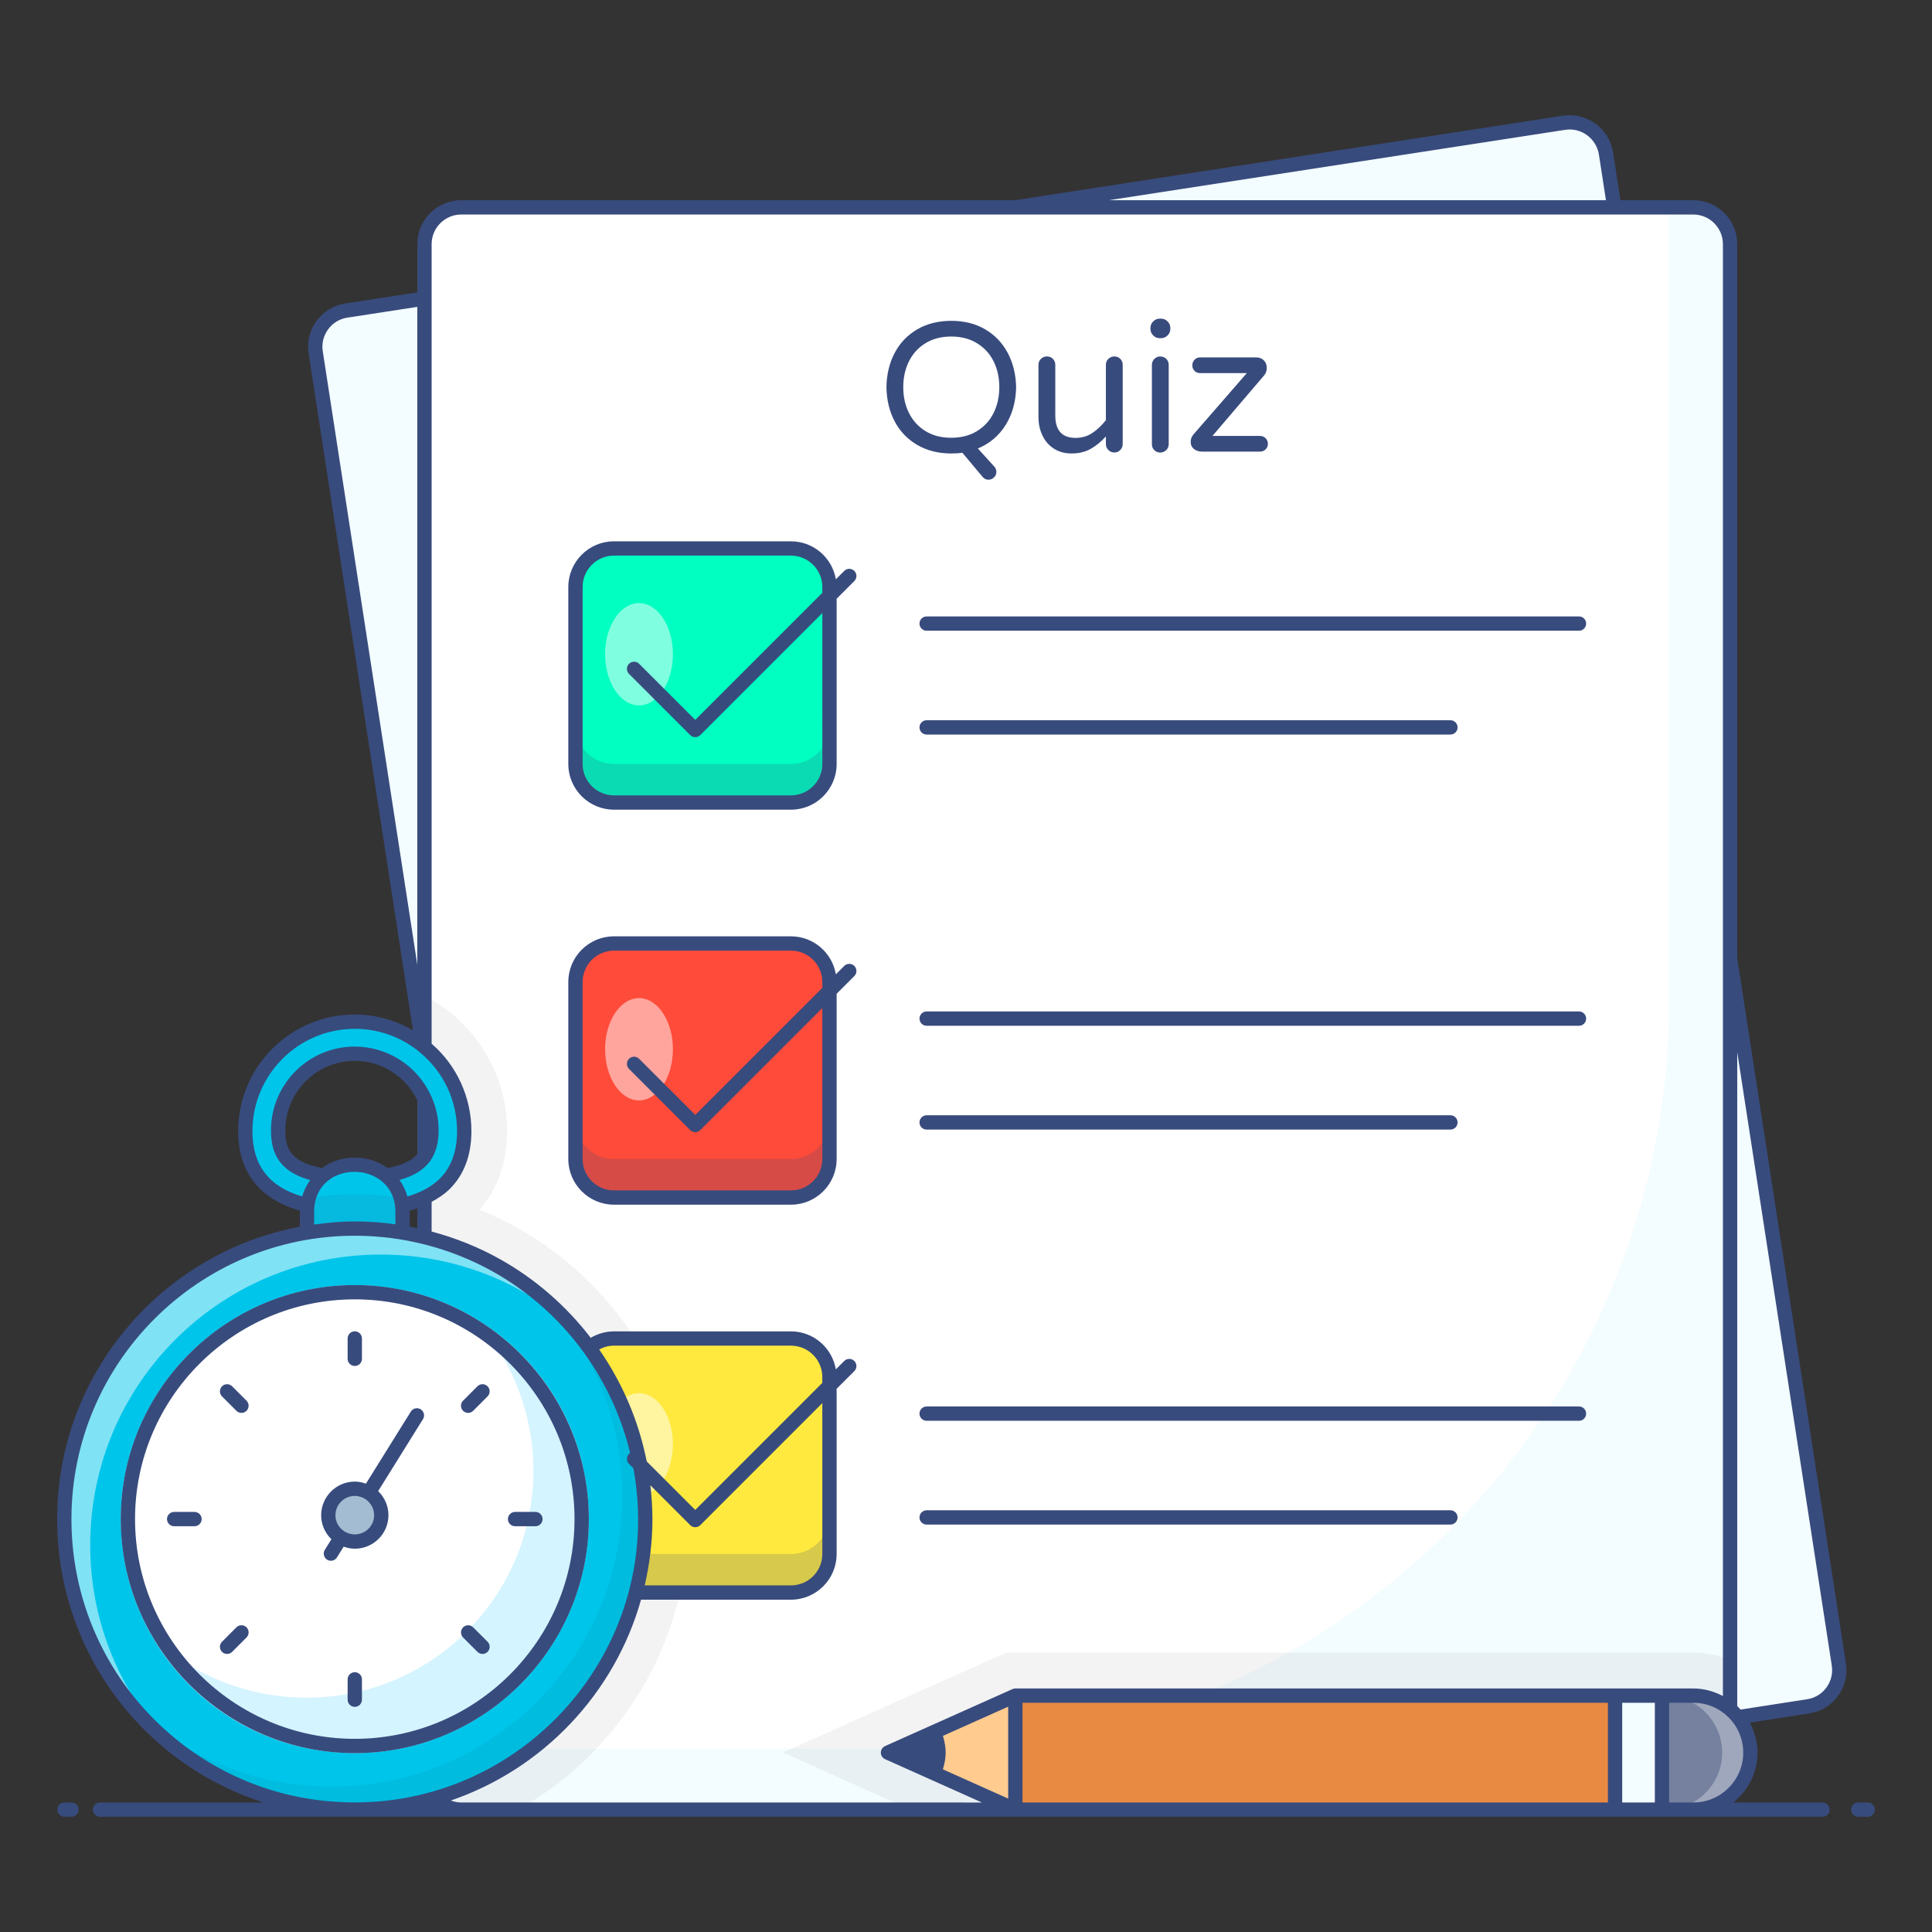 <svg xmlns="http://www.w3.org/2000/svg"  viewBox="0 0 135 135" width="67px" height="67px"><rect x="0" y="0" width="135" height="135" fill="#333333" stroke="none"/><g id="Quiz"><path fill="#f3fcff" d="M126.346,119.232l-46.742,7.214H37.761L25.8,48.914l-3.745-24.285 c-0.216-1.403,0.745-2.715,2.148-2.931l85.082-13.118 c1.402-0.216,2.715,0.745,2.931,2.148l16.278,105.574 C128.71,117.704,127.749,119.016,126.346,119.232z"/><path fill="#fff" d="M120.878,17.059v106.82c0,1.42-1.14,2.57-2.57,2.57H32.228 c-1.42,0-2.57-1.15-2.57-2.57V17.059c0-1.42,1.15-2.57,2.57-2.57 h86.08C119.738,14.489,120.878,15.639,120.878,17.059z"/><path fill="#f3fcff" d="M120.882,17.057v106.823c0,1.419-1.15,2.569-2.569,2.569H32.224 c-1.419,0-2.569-1.15-2.569-2.569v-1.683h34.713 c28.863,0,52.262-23.398,52.262-52.262V14.488h1.683 C119.731,14.488,120.882,15.638,120.882,17.057z"/><path d="M120.878,115.969v7.91c0,1.42-1.14,2.57-2.57,2.57H63.618 l-8.9-3.99l9.78-4.39l5.81-2.59h48.02 C119.228,115.479,120.088,115.649,120.878,115.969z" opacity=".05"/><path d="M48.088,106.149c0,8.7-4.79,16.3-11.88,20.3h-3.98 c-1.42,0-2.57-1.15-2.57-2.57V69.569 c3.43,1.77,5.78,5.35,5.78,9.47c0,2.21-0.68,4.07-1.94,5.49 c0.9,0.36,1.77,0.78,2.62,1.25C43.498,89.899,48.088,97.699,48.088,106.149z" opacity=".05"/><path fill="#ff4b3a" d="M57.962,68.619V80.987c0,1.487-1.205,2.692-2.692,2.692H42.902 c-1.487,0-2.692-1.205-2.692-2.692V68.619c0-1.487,1.205-2.692,2.692-2.692 h12.368C56.757,65.927,57.962,67.132,57.962,68.619z"/><path fill="#384b7d" d="M57.962,78.291v2.692c0,1.494-1.211,2.692-2.692,2.692H42.902 c-1.48,0-2.692-1.198-2.692-2.692v-2.692c0,1.494,1.211,2.692,2.692,2.692 h12.368C56.75,80.982,57.962,79.785,57.962,78.291z" opacity=".2"/><path fill="#fff" d="M47.02,73.311c0,1.978-1.063,3.58-2.369,3.58 c-1.305,0-2.369-1.602-2.369-3.58c0-1.965,1.063-3.567,2.369-3.567 C45.957,69.745,47.02,71.346,47.02,73.311z" opacity=".5"/><g><path fill="#ffe93e" d="M57.962,96.221v12.368c0,1.487-1.205,2.692-2.692,2.692H42.902 c-1.487,0-2.692-1.205-2.692-2.692V96.221c0-1.487,1.205-2.692,2.692-2.692 h12.368C56.757,93.53,57.962,94.735,57.962,96.221z"/><path fill="#384b7d" d="M57.962,105.893v2.692c0,1.494-1.211,2.692-2.692,2.692H42.902 c-1.48,0-2.692-1.198-2.692-2.692v-2.692c0,1.494,1.211,2.692,2.692,2.692 h12.368C56.75,108.585,57.962,107.387,57.962,105.893z" opacity=".2"/><path fill="#fff" d="M47.02,100.914c0,1.978-1.063,3.58-2.369,3.58 c-1.305,0-2.369-1.602-2.369-3.58c0-1.965,1.063-3.567,2.369-3.567 C45.957,97.347,47.02,98.949,47.02,100.914z" opacity=".5"/></g><g><path fill="#00ffc1" d="M57.962,41.016v12.368c0,1.487-1.205,2.692-2.692,2.692H42.902 c-1.487,0-2.692-1.205-2.692-2.692V41.016c0-1.487,1.205-2.692,2.692-2.692 h12.368C56.757,38.324,57.962,39.53,57.962,41.016z"/><path fill="#384b7d" d="M57.962,50.688v2.692c0,1.494-1.211,2.692-2.692,2.692H42.902 c-1.48,0-2.692-1.198-2.692-2.692v-2.692c0,1.494,1.211,2.692,2.692,2.692 h12.368C56.75,53.38,57.962,52.182,57.962,50.688z" opacity=".2"/><path fill="#fff" d="M47.02,45.709c0,1.978-1.063,3.58-2.369,3.58 c-1.305,0-2.369-1.602-2.369-3.58c0-1.965,1.063-3.567,2.369-3.567 C45.957,42.142,47.02,43.744,47.02,45.709z" opacity=".5"/></g><g><path fill="#00c5ea" d="M24.791,84.534c-1.892,0-7.646,0-7.646-5.494 c0-4.216,3.431-7.646,7.646-7.646s7.646,3.43,7.646,7.646 C32.437,84.534,26.683,84.534,24.791,84.534z M24.791,73.629 c-2.953,0-5.356,2.402-5.356,5.355c0,1.721,0.648,3.314,5.356,3.314 s5.356-1.593,5.356-3.314C30.147,76.031,27.744,73.629,24.791,73.629z"/><path fill="#00c5ea" d="M28.125,84.68v1.96h-6.669v-1.96 c0-0.347,0.048-0.681,0.143-0.992c0.43-1.362,1.697-2.354,3.191-2.354 c0.92,0,1.757,0.37,2.354,0.98c0.263,0.251,0.478,0.562,0.633,0.896 c0.084,0.155,0.143,0.311,0.203,0.478 C28.077,83.999,28.125,84.334,28.125,84.68z"/><path fill="#384b7d" d="M28.125,84.68v1.96h-6.669v-1.96 c0-0.347,0.048-0.681,0.143-0.992c1.04-0.155,2.115-0.227,3.191-0.227 c1.076,0,2.139,0.072,3.191,0.227C28.077,83.999,28.125,84.334,28.125,84.68z" opacity=".1"/><path fill="#00c5ea" d="M45.09,106.147c0,11.218-9.096,20.299-20.299,20.299 c-4.704,0-9.022-1.588-12.464-4.259c-4.763-3.724-7.835-9.526-7.835-16.04 c0-11.203,9.081-20.299,20.299-20.299c3.591,0,6.959,0.935,9.868,2.552 C40.876,91.873,45.09,98.52,45.09,106.147z"/><path fill="#fff" d="M40.014,92.733c-1.09-0.96-2.28-1.81-3.55-2.52 c-2.9-1.62-6.27-2.55-9.86-2.55c-11.22,0-20.3,9.09-20.3,20.3 c0,5.16,1.93,9.88,5.11,13.46c-4.24-3.72-6.92-9.19-6.92-15.28 c0-11.2,9.08-20.29,20.3-20.29c3.59,0,6.96,0.93,9.86,2.55 C36.684,89.533,38.494,91.003,40.014,92.733z" opacity=".5"/><path d="M45.095,106.143c0,11.226-9.105,20.306-20.306,20.306 c-4.702,0-9.018-1.597-12.461-4.266c-0.96-0.748-1.846-1.572-2.644-2.482 c0.337,0.312,0.674,0.599,1.035,0.873c3.443,2.669,7.758,4.266,12.461,4.266 c11.201,0,20.306-9.08,20.306-20.306c0-5.189-1.958-9.929-5.176-13.509 C42.476,94.73,45.095,100.131,45.095,106.143z" opacity=".05"/><path fill="#d4f4ff" d="M40.638,106.147c0,8.769-7.093,15.847-15.847,15.847 c-5.253,0-9.882-2.537-12.776-6.44c-1.929-2.641-3.072-5.876-3.072-9.407 c0-8.755,7.078-15.847,15.847-15.847c3.517,0,6.781,1.157,9.408,3.086 C38.101,96.279,40.638,100.909,40.638,106.147z"/><path fill="#d4f4ff" d="M24.791,122.495c-5.244,0-10.047-2.421-13.177-6.642 c-2.074-2.84-3.17-6.196-3.17-9.706c0-9.014,7.333-16.347,16.347-16.347 c3.513,0,6.868,1.101,9.704,3.184c4.223,3.131,6.644,7.928,6.644,13.164 C41.138,115.161,33.804,122.495,24.791,122.495z M24.791,90.8 c-8.462,0-15.347,6.885-15.347,15.347c0,3.296,1.028,6.448,2.975,9.113 c2.938,3.961,7.448,6.235,12.372,6.235c8.463,0,15.348-6.885,15.348-15.348 c0-4.915-2.273-9.42-6.237-12.359C31.24,91.833,28.088,90.8,24.791,90.8z"/><path fill="#fff" d="M37.27,102.779c0,8.77-7.093,15.847-15.847,15.847 c-3.517,0-6.781-1.142-9.407-3.072c-1.929-2.641-3.072-5.876-3.072-9.407 c0-8.755,7.078-15.847,15.847-15.847c3.517,0,6.781,1.157,9.408,3.086 C36.127,96.012,37.27,99.262,37.27,102.779z"/><path fill="#a4bcd1" d="M26.642,105.879c0,1.017-0.834,1.838-1.851,1.838 c-1.017,0-1.851-0.821-1.851-1.838c0-1.03,0.834-1.851,1.851-1.851 C25.808,104.028,26.642,104.849,26.642,105.879z"/></g><g><polygon fill="#ffcb8f" points="62.046,122.461 65.731,124.113 70.944,126.45 70.944,118.484 65.731,120.809"/><rect width="45.184" height="7.966" x="70.949" y="118.484" fill="#e98a42"/><rect width="45.183" height="2.335" x="70.954" y="124.111" fill="#e98a42" opacity=".5"/><rect width="3.281" height="7.966" x="112.853" y="118.484" fill="#f3fcff"/><path fill="#76819f" d="M122.31,122.467v0c0,2.2-1.783,3.983-3.983,3.983 l-2.193-0l-0-7.966h2.193C120.526,118.484,122.31,120.267,122.31,122.467z"/><path fill="#fff" d="M116.349,126.45l1.981,0c2.195,0,3.98-1.785,3.98-3.98 c-0-2.204-1.785-3.989-3.98-3.989h-1.981 c2.204,0,3.989,1.785,3.989,3.989 C120.338,124.665,118.553,126.45,116.349,126.45z" opacity=".3"/><path fill="#384b7d" d="M4.994,125.95H4.508c-0.276,0-0.5,0.224-0.5,0.5s0.224,0.5,0.5,0.5h0.485 c0.276,0,0.5-0.224,0.5-0.5S5.27,125.95,4.994,125.95z"/><path fill="#384b7d" d="M130.508,125.95h-0.66c-0.276,0-0.5,0.224-0.5,0.5s0.224,0.5,0.5,0.5h0.66 c0.276,0,0.5-0.224,0.5-0.5S130.785,125.95,130.508,125.95z"/><path fill="#384b7d" d="M121.39,66.952V17.06c0-1.693-1.377-3.07-3.07-3.07h-5.091 l-0.515-3.338c-0.263-1.677-1.844-2.824-3.511-2.566l-38.281,5.904H32.23 c-1.693,0-3.07,1.377-3.07,3.07v3.371l-5.034,0.775 c-0.807,0.121-1.517,0.551-2.001,1.211c-0.488,0.664-0.686,1.478-0.559,2.289 l7.288,47.287c-1.235-0.716-2.616-1.103-4.064-1.103 c-4.494,0-8.15,3.656-8.15,8.15c0,2.86,1.501,4.763,4.318,5.552 c-0.001,0.029-0.008,0.058-0.008,0.088v1.038 C11.312,87.527,3.992,95.992,3.992,106.147c0,6.455,2.926,12.445,8.028,16.436 c1.949,1.513,4.11,2.635,6.402,3.368H6.994c-0.276,0-0.5,0.224-0.5,0.5 s0.224,0.5,0.5,0.5c37.011,0,62.071,0,120.354,0c0.276,0,0.5-0.224,0.5-0.5 s-0.224-0.5-0.5-0.5h-6.234c1.025-0.822,1.695-2.07,1.695-3.483 c0-0.761-0.209-1.468-0.545-2.097l4.16-0.645 c1.674-0.251,2.824-1.825,2.56-3.501L121.39,66.952z M109.357,9.074 c1.128-0.183,2.192,0.602,2.369,1.732l0.491,3.184H77.482L109.357,9.074z M22.93,23.009c0.326-0.444,0.803-0.733,1.346-0.814l4.884-0.752v45.967 l-6.605-42.857C22.468,24.004,22.602,23.456,22.93,23.009z M17.64,79.04 c0-3.942,3.208-7.15,7.15-7.15c1.613,0,3.143,0.53,4.438,1.547 c0.034,0.026,0.087,0.074,0.113,0.099c1.65,1.359,2.598,3.365,2.598,5.504 c0,1.432-0.426,2.569-1.265,3.377c-0.336,0.319-0.749,0.595-1.232,0.822 c-0.299,0.144-0.632,0.261-0.974,0.364c-0.117-0.412-0.301-0.8-0.554-1.152 c0.949-0.26,1.637-0.672,2.082-1.248c0.011-0.01,0.019-0.02,0.029-0.031 c0.011-0.014,0.027-0.025,0.038-0.04c0.021-0.03,0.031-0.062,0.051-0.092 c0.001-0.003,0.003-0.005,0.005-0.008c0.462-0.703,0.529-1.501,0.529-2.052 c0-0.851-0.179-1.663-0.529-2.41c-0.002-0.005-0.006-0.016-0.007-0.016 c-0.944-2.08-3.034-3.424-5.324-3.424c-3.226,0-5.851,2.625-5.851,5.85 c0,1.3,0.339,2.823,2.739,3.478c-0.254,0.352-0.446,0.737-0.562,1.144 C18.79,82.918,17.64,81.429,17.64,79.04z M28.63,85.708V84.68 c0-0.029-0.006-0.053-0.007-0.082c0.182-0.051,0.363-0.102,0.536-0.164v1.387 C28.983,85.783,28.808,85.741,28.63,85.708z M22.51,81.616 c-2.351-0.426-2.57-1.531-2.57-2.636c0-2.674,2.176-4.85,4.851-4.85 c1.866,0,3.565,1.078,4.369,2.756v3.758c-0.394,0.469-1.079,0.789-2.082,0.972 C25.748,80.638,23.808,80.646,22.51,81.616z M21.95,84.68 c0-3.774,5.681-3.684,5.681,0v0.868c-0.939-0.129-1.887-0.2-2.84-0.2 c-0.966,0-1.909,0.089-2.841,0.217V84.68z M4.992,106.147 c0-10.917,8.882-19.799,19.799-19.799c3.368,0,6.696,0.861,9.624,2.489 c4.899,2.736,8.339,7.382,9.618,12.698c-0.026,0.018-0.055,0.029-0.078,0.052 c-0.195,0.195-0.195,0.512,0,0.707l0.305,0.305 c2.241,12.264-7.251,23.347-19.468,23.347c-4.451,0-8.655-1.436-12.156-4.152 C7.778,117.995,4.992,112.292,4.992,106.147z M57.46,96.629l-8.879,8.879 l-3.391-3.391c-0.559-2.823-1.698-5.484-3.321-7.823 c0.317-0.171,0.666-0.264,1.03-0.264h12.37c1.208,0,2.19,0.982,2.19,2.19 V96.629z M57.46,98.043v10.547c0,1.208-0.982,2.19-2.19,2.19H45.051 c0.341-1.492,0.538-3.039,0.538-4.633c0-0.795-0.056-1.582-0.145-2.362 l2.784,2.784c0.195,0.195,0.512,0.195,0.707,0L57.46,98.043z M31.505,125.812 c6.426-2.201,11.433-7.455,13.288-14.033h10.477 c1.759,0,3.19-1.431,3.19-3.19V97.043l1.237-1.237 c0.195-0.195,0.195-0.512,0-0.707s-0.512-0.195-0.707,0l-0.585,0.585 c-0.257-1.503-1.561-2.653-3.136-2.653H42.9 c-0.571,0-1.131,0.159-1.623,0.45c-1.701-2.217-3.853-4.108-6.375-5.517 c-1.496-0.832-3.092-1.469-4.742-1.908V83.98 c0.451-0.241,0.864-0.516,1.207-0.841c1.044-1.006,1.573-2.385,1.573-4.1 c0-2.37-1.027-4.592-2.78-6.109V17.06c0-1.141,0.929-2.07,2.07-2.07 h86.09c1.142,0,2.07,0.929,2.07,2.07v101.451 c-0.621-0.325-1.316-0.527-2.063-0.527c-21.569,0-25.332,0-47.378,0 c-0.071,0-0.138,0.016-0.2,0.043c-0.001,0.001-0.003,0-0.004,0.001 l-8.899,3.98c-0.18,0.081-0.296,0.259-0.296,0.457 c0,0.197,0.116,0.376,0.296,0.457l6.765,3.029H32.23 C31.979,125.95,31.735,125.898,31.505,125.812z M65.888,121.295l4.56-2.04 v6.422l-4.563-2.043C66.142,122.786,66.144,122.145,65.888,121.295z M112.353,118.984v6.966l-40.904-0v-6.966H112.353z M113.353,125.95v-6.966 h2.28v6.966H113.353z M118.327,125.95h-1.693v-6.966h1.693 c1.92,0,3.482,1.562,3.482,3.483C121.809,124.388,120.247,125.95,118.327,125.95z M126.274,118.736l-4.648,0.721c-0.077-0.084-0.153-0.167-0.235-0.245V73.517 l6.605,42.86C128.174,117.499,127.409,118.566,126.274,118.736z"/><path fill="#384b7d" d="M58.991,67.496l-0.584,0.584 c-0.258-1.503-1.562-2.653-3.137-2.653H42.902 c-1.76,0-3.191,1.432-3.191,3.191v12.368c0,1.76,1.432,3.192,3.191,3.192 h12.368c1.76,0,3.191-1.432,3.191-3.192V69.439l1.236-1.236 c0.195-0.195,0.195-0.512,0-0.707S59.186,67.301,58.991,67.496z M57.461,80.987 c0,1.208-0.983,2.192-2.191,2.192H42.902c-1.208,0-2.191-0.983-2.191-2.192 V68.619c0-1.208,0.983-2.191,2.191-2.191h12.368 c1.208,0,2.191,0.983,2.191,2.191v0.407l-8.88,8.88l-3.921-3.921 c-0.195-0.195-0.512-0.195-0.707,0s-0.195,0.512,0,0.707l4.274,4.274 c0.195,0.195,0.512,0.195,0.707,0l8.526-8.527V80.987z"/><path fill="#384b7d" d="M110.333,70.676H64.75c-0.276,0-0.5,0.224-0.5,0.5s0.224,0.5,0.5,0.5h45.583 c0.276,0,0.5-0.224,0.5-0.5S110.61,70.676,110.333,70.676z"/><path fill="#384b7d" d="M64.75,78.93h36.6c0.276,0,0.5-0.224,0.5-0.5s-0.224-0.5-0.5-0.5H64.75 c-0.276,0-0.5,0.224-0.5,0.5S64.474,78.93,64.75,78.93z"/><path fill="#384b7d" d="M110.333,98.278H64.75c-0.276,0-0.5,0.224-0.5,0.5s0.224,0.5,0.5,0.5h45.583 c0.276,0,0.5-0.224,0.5-0.5S110.61,98.278,110.333,98.278z"/><path fill="#384b7d" d="M101.35,105.532H64.75c-0.276,0-0.5,0.224-0.5,0.5s0.224,0.5,0.5,0.5 h36.6c0.276,0,0.5-0.224,0.5-0.5S101.626,105.532,101.35,105.532z"/><path fill="#384b7d" d="M58.991,39.894l-0.584,0.584 c-0.258-1.503-1.562-2.653-3.137-2.653H42.902 c-1.76,0-3.191,1.432-3.191,3.192v12.368c0,1.76,1.432,3.192,3.191,3.192 h12.368c1.76,0,3.191-1.432,3.191-3.192V41.837l1.236-1.236 c0.195-0.195,0.195-0.512,0-0.707S59.186,39.698,58.991,39.894z M57.461,53.384 c0,1.208-0.983,2.192-2.191,2.192H42.902c-1.208,0-2.191-0.983-2.191-2.192 V41.016c0-1.208,0.983-2.192,2.191-2.192h12.368 c1.208,0,2.191,0.983,2.191,2.192v0.407l-8.88,8.88l-3.921-3.92 c-0.195-0.195-0.512-0.195-0.707,0s-0.195,0.512,0,0.707l4.274,4.274 c0.098,0.098,0.226,0.146,0.354,0.146s0.256-0.049,0.354-0.146l8.526-8.526 V53.384z"/><path fill="#384b7d" d="M64.25,43.573c0,0.276,0.224,0.5,0.5,0.5h45.583c0.276,0,0.5-0.224,0.5-0.5 s-0.224-0.5-0.5-0.5H64.75C64.474,43.073,64.25,43.297,64.25,43.573z"/><path fill="#384b7d" d="M64.75,51.327h36.6c0.276,0,0.5-0.224,0.5-0.5s-0.224-0.5-0.5-0.5H64.75 c-0.276,0-0.5,0.224-0.5,0.5S64.474,51.327,64.75,51.327z"/><path fill="#384b7d" d="M64.097,31.092c0.68,0.396,1.472,0.595,2.375,0.595 c0.3,0,0.559-0.018,0.774-0.053l1.406,1.679 c0.112,0.138,0.25,0.207,0.414,0.207c0.154,0,0.288-0.057,0.399-0.168 c0.112-0.112,0.164-0.242,0.155-0.388c0-0.146-0.052-0.271-0.155-0.374 l-1.135-1.252c0.827-0.345,1.474-0.893,1.942-1.646 c0.47-0.753,0.712-1.632,0.73-2.64c-0.018-0.895-0.213-1.692-0.587-2.394 c-0.375-0.702-0.899-1.25-1.575-1.646c-0.676-0.396-1.465-0.594-2.369-0.594 c-0.903,0-1.695,0.198-2.375,0.594c-0.681,0.396-1.205,0.942-1.575,1.64 c-0.371,0.696-0.564,1.497-0.581,2.4c0.017,0.903,0.21,1.704,0.581,2.401 C62.892,30.15,63.416,30.697,64.097,31.092z M63.516,25.245 c0.267-0.534,0.651-0.955,1.155-1.265c0.503-0.31,1.103-0.465,1.8-0.465 c0.688,0,1.286,0.156,1.794,0.465c0.507,0.31,0.895,0.731,1.162,1.265 c0.266,0.534,0.4,1.135,0.4,1.807c0,0.671-0.134,1.274-0.4,1.808 c-0.267,0.534-0.654,0.955-1.162,1.265c-0.508,0.31-1.106,0.464-1.794,0.464 c-0.697,0-1.297-0.154-1.8-0.464c-0.504-0.31-0.889-0.731-1.155-1.265 c-0.267-0.534-0.4-1.137-0.4-1.808 C63.116,26.381,63.249,25.779,63.516,25.245z"/><path fill="#384b7d" d="M73.642,31.35c0.348,0.224,0.758,0.336,1.232,0.336 c0.517,0,0.963-0.108,1.342-0.324c0.378-0.214,0.731-0.503,1.059-0.865v0.529 c0,0.164,0.058,0.304,0.174,0.419c0.116,0.117,0.255,0.174,0.419,0.174 c0.163,0,0.302-0.058,0.413-0.174c0.112-0.116,0.168-0.255,0.168-0.419v-5.538 c0-0.163-0.056-0.3-0.168-0.413c-0.111-0.111-0.25-0.168-0.413-0.168 c-0.164,0-0.304,0.057-0.419,0.168c-0.117,0.112-0.174,0.25-0.174,0.413v3.873 c-0.302,0.378-0.622,0.68-0.962,0.903c-0.339,0.224-0.725,0.335-1.155,0.335 c-0.946,0-1.419-0.524-1.419-1.575v-3.537c0-0.163-0.057-0.3-0.168-0.413 c-0.112-0.111-0.25-0.168-0.413-0.168c-0.164,0-0.304,0.057-0.42,0.168 c-0.116,0.112-0.173,0.25-0.173,0.413v3.666c0,0.465,0.091,0.891,0.277,1.278 C73.026,30.821,73.293,31.126,73.642,31.35z"/><path fill="#384b7d" d="M81.49,31.453c0.116-0.111,0.174-0.249,0.174-0.413v-5.537 c0-0.172-0.057-0.314-0.168-0.426c-0.112-0.111-0.254-0.168-0.426-0.168 c-0.163,0-0.3,0.059-0.413,0.174c-0.111,0.117-0.167,0.256-0.167,0.42v5.537 c0,0.164,0.056,0.301,0.167,0.413c0.112,0.112,0.25,0.168,0.413,0.168 C81.233,31.621,81.373,31.566,81.49,31.453z"/><path fill="#384b7d" d="M81.044,23.632h0.078c0.181,0,0.335-0.065,0.464-0.193 c0.129-0.129,0.193-0.285,0.193-0.465v-0.051c0-0.181-0.064-0.335-0.193-0.464 c-0.129-0.129-0.284-0.194-0.464-0.194h-0.078 c-0.181,0-0.336,0.065-0.464,0.194c-0.129,0.129-0.194,0.284-0.194,0.464 v0.051c0,0.181,0.065,0.336,0.194,0.465 C80.708,23.567,80.864,23.632,81.044,23.632z"/><path fill="#384b7d" d="M83.2,30.872c0,0.215,0.077,0.383,0.232,0.504 c0.154,0.121,0.349,0.181,0.581,0.181h4.027c0.154,0,0.286-0.051,0.394-0.155 c0.107-0.103,0.161-0.232,0.161-0.387c0-0.156-0.054-0.287-0.161-0.394 c-0.108-0.107-0.24-0.162-0.394-0.162h-3.317l3.613-4.233 c0.121-0.146,0.181-0.318,0.181-0.517c0-0.214-0.068-0.391-0.206-0.529 c-0.138-0.137-0.318-0.206-0.542-0.206h-3.912 c-0.154,0-0.284,0.054-0.387,0.161c-0.103,0.108-0.155,0.24-0.155,0.394 c0,0.155,0.052,0.285,0.155,0.388c0.103,0.103,0.232,0.154,0.387,0.154h3.266 l-3.717,4.273C83.268,30.498,83.2,30.675,83.2,30.872z"/><path fill="#384b7d" d="M41.146,106.147c0-9.018-7.337-16.354-16.355-16.354 c-9.018,0-16.354,7.336-16.354,16.354s7.337,16.355,16.354,16.355 C33.809,122.502,41.146,115.165,41.146,106.147z M9.436,106.147 c0-8.466,6.888-15.354,15.354-15.354s15.355,6.888,15.355,15.354 c0,8.467-6.889,15.355-15.355,15.355S9.436,114.614,9.436,106.147z"/><path fill="#384b7d" d="M24.791,95.448c0.276,0,0.5-0.224,0.5-0.5v-1.422c0-0.276-0.224-0.5-0.5-0.5 s-0.5,0.224-0.5,0.5v1.422C24.291,95.224,24.514,95.448,24.791,95.448z"/><path fill="#384b7d" d="M25.291,118.768v-1.422c0-0.276-0.224-0.5-0.5-0.5s-0.5,0.224-0.5,0.5v1.422 c0,0.276,0.224,0.5,0.5,0.5S25.291,119.044,25.291,118.768z"/><path fill="#384b7d" d="M16.518,98.581c0.098,0.098,0.226,0.146,0.354,0.146 s0.256-0.049,0.354-0.146c0.195-0.195,0.195-0.512,0-0.707l-1.005-1.005 c-0.195-0.195-0.512-0.195-0.707,0s-0.195,0.512,0,0.707L16.518,98.581z"/><path fill="#384b7d" d="M33.362,115.425c0.098,0.098,0.226,0.146,0.354,0.146 s0.256-0.049,0.354-0.146c0.195-0.195,0.195-0.512,0-0.707l-1.005-1.005 c-0.195-0.195-0.512-0.195-0.707,0s-0.195,0.512,0,0.707L33.362,115.425z"/><path fill="#384b7d" d="M13.591,105.647h-1.422c-0.276,0-0.5,0.224-0.5,0.5s0.224,0.5,0.5,0.5h1.422 c0.276,0,0.5-0.224,0.5-0.5S13.868,105.647,13.591,105.647z"/><path fill="#384b7d" d="M35.991,106.647h1.422c0.276,0,0.5-0.224,0.5-0.5s-0.224-0.5-0.5-0.5h-1.422 c-0.276,0-0.5,0.224-0.5,0.5S35.714,106.647,35.991,106.647z"/><path fill="#384b7d" d="M16.519,113.712l-1.006,1.006c-0.195,0.195-0.195,0.512,0,0.707 c0.098,0.098,0.226,0.146,0.354,0.146s0.256-0.049,0.354-0.146l1.006-1.006 c0.195-0.195,0.195-0.512,0-0.707S16.714,113.517,16.519,113.712z"/><path fill="#384b7d" d="M33.064,98.581l1.005-1.006c0.195-0.195,0.195-0.512,0-0.707 c-0.195-0.195-0.512-0.195-0.707,0l-1.005,1.006 c-0.195,0.195-0.195,0.512,0,0.707C32.552,98.777,32.869,98.777,33.064,98.581z"/><path fill="#384b7d" d="M24.791,108.217c1.297,0,2.352-1.049,2.352-2.338 c0-0.662-0.277-1.259-0.719-1.686l3.132-5.029 c0.146-0.234,0.074-0.542-0.16-0.688c-0.233-0.144-0.543-0.075-0.689,0.16 l-3.136,5.035c-0.245-0.087-0.504-0.143-0.779-0.143 c-1.296,0-2.351,1.055-2.351,2.351c0,0.658,0.277,1.251,0.718,1.676 l-0.462,0.74c-0.146,0.234-0.075,0.543,0.159,0.689 c0.082,0.052,0.174,0.076,0.265,0.076c0.166,0,0.329-0.083,0.424-0.235 l0.469-0.75C24.257,108.161,24.516,108.217,24.791,108.217z M24.791,104.528 c0.256,0,0.494,0.076,0.698,0.2c0.003,0.002,0.004,0.005,0.007,0.006 c0.003,0.002,0.007,0.001,0.01,0.003c0.381,0.239,0.636,0.66,0.636,1.142 c0,0.738-0.606,1.338-1.352,1.338s-1.351-0.601-1.351-1.338 C23.44,105.134,24.045,104.528,24.791,104.528z"/></g></g></svg>